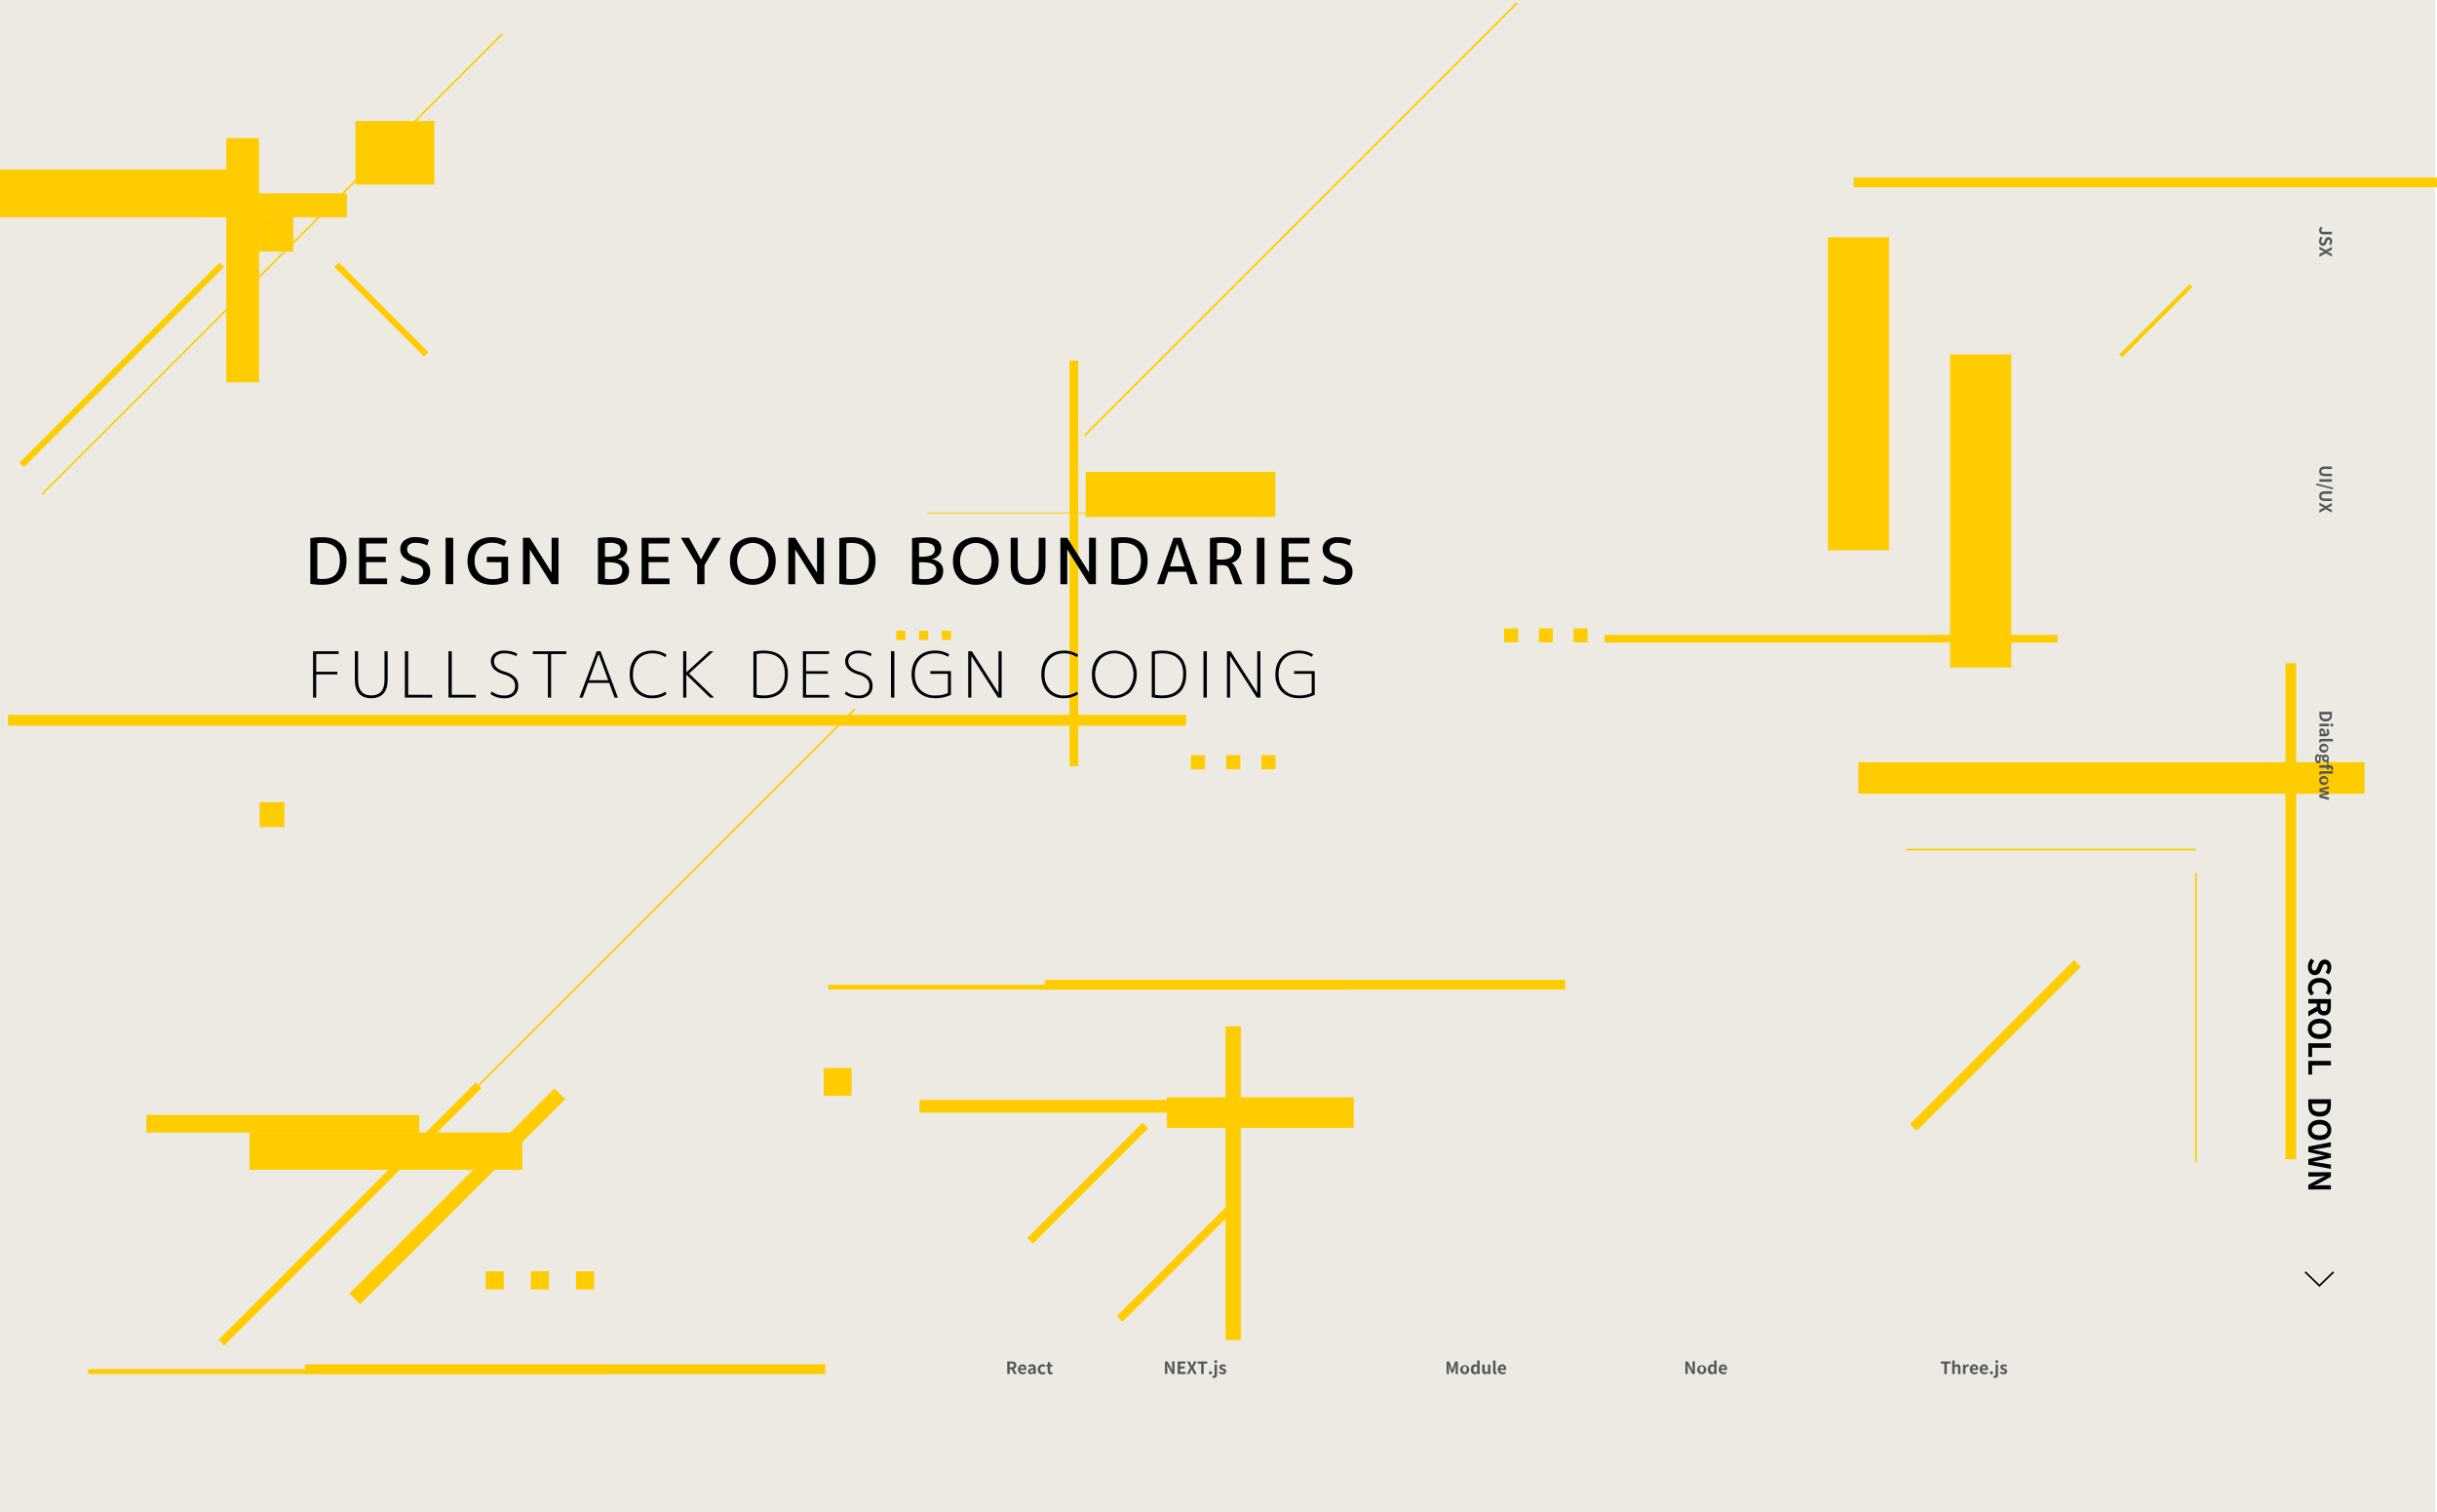<svg xmlns="http://www.w3.org/2000/svg" viewBox="0 0 1441.14 894.32"><defs><style>.cls-1{fill:#eceae2;}.cls-2{fill:#fc0;}.cls-3{fill:#565656;}.cls-4{fill:none;stroke:#fc0;stroke-miterlimit:10;}</style></defs><g id="レイヤー_2" data-name="レイヤー 2"><g id="newDesign"><rect class="cls-1" width="1440" height="894.32"/><rect class="cls-1" width="1440" height="894.32"/><rect class="cls-1" x="292.84" y="-252.84" width="854.32" height="1400" transform="translate(1167.16 -272.84) rotate(90)"/><rect class="cls-2" x="60.72" y="39.54" width="28.2" height="149.65" transform="translate(189.19 39.54) rotate(90)"/><rect class="cls-2" x="155.08" y="78.41" width="14.1" height="86.01" transform="translate(283.55 -40.71) rotate(90)"/><rect class="cls-2" x="133.83" y="81.7" width="19.34" height="144.39" transform="translate(287.01 307.79) rotate(180)"/><rect class="cls-2" x="70.2" y="132.02" width="3.66" height="167.37" transform="translate(173.62 12.25) rotate(45)"/><rect class="cls-2" x="223.72" y="145.55" width="3.66" height="74.99" transform="translate(-63.37 213.1) rotate(-45)"/><rect class="cls-2" x="153.17" y="128.47" width="20.24" height="20.24"/><rect class="cls-2" x="210.19" y="71.58" width="46.71" height="37.55"/><path class="cls-3" d="M1149.79,806.33h-2.08v-1.24h5.66v1.24h-2.1v6.17h-1.48Z"/><path class="cls-3" d="M1154.45,804.52h1.47v2l-.07,1.05a2.55,2.55,0,0,1,1.76-.82c1.21,0,1.73.84,1.73,2.25v3.49h-1.47v-3.31c0-.87-.24-1.17-.79-1.17a1.57,1.57,0,0,0-1.16.63v3.85h-1.47Z"/><path class="cls-3" d="M1160.85,806.9h1.2l.11,1h0a1.94,1.94,0,0,1,1.59-1.13,1.58,1.58,0,0,1,.66.12l-.25,1.27a1.87,1.87,0,0,0-.59-.09c-.44,0-1,.29-1.28,1.1v3.34h-1.47Z"/><path class="cls-3" d="M1164.86,809.7a2.74,2.74,0,0,1,2.61-2.94c1.54,0,2.34,1.13,2.34,2.67a2.76,2.76,0,0,1-.07.68h-3.45a1.47,1.47,0,0,0,1.55,1.4,2.31,2.31,0,0,0,1.26-.39l.5.9a3.53,3.53,0,0,1-1.95.62A2.72,2.72,0,0,1,1164.86,809.7Zm3.69-.57c0-.75-.34-1.23-1.06-1.23a1.26,1.26,0,0,0-1.22,1.23Z"/><path class="cls-3" d="M1170.67,809.7a2.74,2.74,0,0,1,2.61-2.94c1.54,0,2.34,1.13,2.34,2.67a2.76,2.76,0,0,1-.07.68h-3.45a1.47,1.47,0,0,0,1.55,1.4,2.31,2.31,0,0,0,1.26-.39l.5.9a3.53,3.53,0,0,1-2,.62A2.72,2.72,0,0,1,1170.67,809.7Zm3.69-.57c0-.75-.34-1.23-1.06-1.23a1.26,1.26,0,0,0-1.22,1.23Z"/><path class="cls-3" d="M1176.75,811.68a.92.92,0,1,1,.91,1A.91.91,0,0,1,1176.75,811.68Z"/><path class="cls-3" d="M1178.75,814.64l.26-1.09a1.45,1.45,0,0,0,.47.08c.47,0,.61-.32.61-1V806.9h1.47v5.74c0,1.2-.46,2.15-1.87,2.15A2.65,2.65,0,0,1,1178.75,814.64Zm1.22-9.45a.86.86,0,1,1,.85.81A.79.79,0,0,1,1180,805.19Z"/><path class="cls-3" d="M1182.61,811.85l.67-.92a2.43,2.43,0,0,0,1.5.61c.56,0,.81-.24.81-.59s-.58-.61-1.17-.84-1.5-.7-1.5-1.64.81-1.71,2.09-1.71a3.1,3.1,0,0,1,1.9.69l-.66.89a2.08,2.08,0,0,0-1.2-.48c-.51,0-.75.22-.75.54s.52.56,1.11.78,1.56.65,1.56,1.69-.77,1.77-2.23,1.77A3.55,3.55,0,0,1,1182.61,811.85Z"/><path class="cls-3" d="M595.63,805.09h2.58c1.55,0,2.78.55,2.78,2.25a2.12,2.12,0,0,1-1.41,2.13l1.73,3h-1.65l-1.52-2.8h-1v2.8h-1.48Zm2.44,3.44c.95,0,1.48-.4,1.48-1.19s-.53-1.07-1.48-1.07h-1v2.26Z"/><path class="cls-3" d="M602,809.7a2.74,2.74,0,0,1,2.61-2.94c1.54,0,2.34,1.13,2.34,2.67a2.76,2.76,0,0,1-.07.68h-3.45a1.47,1.47,0,0,0,1.55,1.4,2.31,2.31,0,0,0,1.26-.39l.5.9a3.53,3.53,0,0,1-2,.62A2.72,2.72,0,0,1,602,809.7Zm3.69-.57c0-.75-.34-1.23-1.06-1.23a1.26,1.26,0,0,0-1.22,1.23Z"/><path class="cls-3" d="M607.86,811c0-1.2,1-1.83,3.23-2.07,0-.55-.27-1-1-1a3.16,3.16,0,0,0-1.54.53l-.53-1a4.47,4.47,0,0,1,2.34-.74c1.42,0,2.15.85,2.15,2.47v3.27h-1.2l-.1-.6h0a2.63,2.63,0,0,1-1.69.74A1.59,1.59,0,0,1,607.86,811Zm3.23,0v-1.13c-1.37.17-1.83.55-1.83,1.05s.31.63.74.63A1.52,1.52,0,0,0,611.09,810.94Z"/><path class="cls-3" d="M613.7,809.7a2.79,2.79,0,0,1,2.86-2.94,2.45,2.45,0,0,1,1.63.62l-.7,1a1.27,1.27,0,0,0-.85-.37c-.86,0-1.44.69-1.44,1.74s.59,1.74,1.39,1.74a1.74,1.74,0,0,0,1.09-.45l.59,1a2.82,2.82,0,0,1-1.84.68A2.68,2.68,0,0,1,613.7,809.7Z"/><path class="cls-3" d="M619.53,810.54v-2.48h-.79V807l.87-.07.17-1.51H621v1.51h1.38v1.16H621v2.48c0,.64.26.94.76.94a1.64,1.64,0,0,0,.55-.12l.24,1.07a3.62,3.62,0,0,1-1.18.21C620,812.64,619.53,811.79,619.53,810.54Z"/><path class="cls-3" d="M688.94,805.09h1.51L692.6,809l.74,1.6h0c-.07-.77-.19-1.75-.19-2.59v-3h1.4v7.41h-1.5l-2.14-4-.75-1.59h-.05c.07.8.18,1.73.18,2.58v3h-1.4Z"/><path class="cls-3" d="M696.43,805.09H701v1.24h-3.06V808h2.6v1.24h-2.6v2h3.17v1.24h-4.65Z"/><path class="cls-3" d="M703.89,808.68l-1.95-3.59h1.64l.74,1.53c.18.35.33.71.55,1.17h0c.18-.46.33-.82.49-1.17l.7-1.53h1.56l-1.95,3.66,2.08,3.75h-1.64l-.83-1.64c-.19-.38-.36-.77-.58-1.22h0c-.18.45-.36.84-.54,1.22l-.79,1.64h-1.57Z"/><path class="cls-3" d="M710.32,806.33h-2.08v-1.24h5.66v1.24h-2.1v6.17h-1.48Z"/><path class="cls-3" d="M714.9,811.68a.92.92,0,1,1,.91,1A.91.91,0,0,1,714.9,811.68Z"/><path class="cls-3" d="M716.9,814.64l.26-1.09a1.45,1.45,0,0,0,.47.08c.47,0,.61-.32.61-1V806.9h1.47v5.74c0,1.2-.46,2.15-1.87,2.15A2.65,2.65,0,0,1,716.9,814.64Zm1.22-9.45a.86.86,0,1,1,.85.81A.79.79,0,0,1,718.12,805.19Z"/><path class="cls-3" d="M720.76,811.85l.67-.92a2.43,2.43,0,0,0,1.5.61c.56,0,.81-.24.81-.59s-.58-.61-1.17-.84-1.5-.7-1.5-1.64.81-1.71,2.09-1.71a3.1,3.1,0,0,1,1.9.69l-.66.89a2.08,2.08,0,0,0-1.2-.48c-.51,0-.75.22-.75.54s.52.56,1.11.78c.74.28,1.56.65,1.56,1.69s-.77,1.77-2.23,1.77A3.55,3.55,0,0,1,720.76,811.85Z"/><path class="cls-3" d="M855.44,805.09h1.64l1.26,3.47c.16.46.3,1,.45,1.42h.05c.16-.47.29-1,.45-1.42l1.23-3.47h1.64v7.41h-1.35v-3.09c0-.7.11-1.73.19-2.43h0l-.6,1.74-1.14,3.11h-.85l-1.15-3.11-.59-1.74h0c.07.7.19,1.73.19,2.43v3.09h-1.33Z"/><path class="cls-3" d="M863.51,809.7a2.7,2.7,0,1,1,2.69,2.94A2.73,2.73,0,0,1,863.51,809.7Zm3.88,0c0-1.05-.43-1.74-1.19-1.74s-1.19.69-1.19,1.74.43,1.74,1.19,1.74S867.39,810.76,867.39,809.7Z"/><path class="cls-3" d="M869.8,809.7c0-1.82,1.14-2.94,2.35-2.94a1.93,1.93,0,0,1,1.42.61l-.05-.88v-2H875v8h-1.19l-.11-.58h0a2.32,2.32,0,0,1-1.55.72C870.7,812.64,869.8,811.54,869.8,809.7Zm3.72,1.15v-2.46a1.51,1.51,0,0,0-1-.42c-.63,0-1.16.6-1.16,1.72s.42,1.74,1.16,1.74A1.27,1.27,0,0,0,873.52,810.85Z"/><path class="cls-3" d="M876.5,810.4v-3.5H878v3.31c0,.86.24,1.17.78,1.17a1.35,1.35,0,0,0,1.14-.7V806.9h1.47v5.6h-1.2l-.11-.8h0a2.25,2.25,0,0,1-1.78.94C877,812.64,876.5,811.8,876.5,810.4Z"/><path class="cls-3" d="M882.93,810.93v-6.41h1.47V811c0,.34.15.45.29.45l.2,0,.18,1.09a2,2,0,0,1-.76.13C883.29,812.64,882.93,812,882.93,810.93Z"/><path class="cls-3" d="M885.73,809.7a2.74,2.74,0,0,1,2.61-2.94c1.54,0,2.34,1.13,2.34,2.67a2.76,2.76,0,0,1-.07.68h-3.45a1.47,1.47,0,0,0,1.55,1.4,2.31,2.31,0,0,0,1.26-.39l.5.9a3.53,3.53,0,0,1-2,.62A2.72,2.72,0,0,1,885.73,809.7Zm3.69-.57c0-.75-.34-1.23-1.06-1.23a1.26,1.26,0,0,0-1.22,1.23Z"/><path class="cls-3" d="M996.62,805.09h1.51l2.15,3.95.74,1.6h.05c-.07-.77-.19-1.75-.19-2.59v-3h1.4v7.41h-1.5l-2.14-4-.75-1.59h0c.07.8.18,1.73.18,2.58v3h-1.4Z"/><path class="cls-3" d="M1003.64,809.7a2.7,2.7,0,1,1,2.69,2.94A2.73,2.73,0,0,1,1003.64,809.7Zm3.88,0c0-1.05-.43-1.74-1.19-1.74s-1.19.69-1.19,1.74.43,1.74,1.19,1.74S1007.52,810.76,1007.52,809.7Z"/><path class="cls-3" d="M1009.93,809.7c0-1.82,1.14-2.94,2.35-2.94a1.93,1.93,0,0,1,1.42.61l-.05-.88v-2h1.46v8h-1.19l-.11-.58h0a2.32,2.32,0,0,1-1.55.72C1010.83,812.64,1009.93,811.54,1009.93,809.7Zm3.72,1.15v-2.46a1.51,1.51,0,0,0-1-.42c-.63,0-1.16.6-1.16,1.72s.42,1.74,1.16,1.74A1.27,1.27,0,0,0,1013.65,810.85Z"/><path class="cls-3" d="M1016.34,809.7a2.74,2.74,0,0,1,2.61-2.94c1.54,0,2.34,1.13,2.34,2.67a2.76,2.76,0,0,1-.07.68h-3.45a1.47,1.47,0,0,0,1.55,1.4,2.31,2.31,0,0,0,1.26-.39l.5.9a3.53,3.53,0,0,1-2,.62A2.72,2.72,0,0,1,1016.34,809.7Zm3.69-.57c0-.75-.34-1.23-1.06-1.23a1.26,1.26,0,0,0-1.22,1.23Z"/><path class="cls-3" d="M1372.74,134l.75,1a1.25,1.25,0,0,0-.77,1.1c0,.65.35,1,1.37,1h4.9v1.48h-5a2.23,2.23,0,0,1-2.53-2.29A2.42,2.42,0,0,1,1372.74,134Z"/><path class="cls-3" d="M1372.52,139.88l1,.85a2.91,2.91,0,0,0-.82,1.88c0,.77.33,1.18.85,1.18s.72-.45,1-1.11l.42-1a2.14,2.14,0,0,1,2-1.5,2.31,2.31,0,0,1,2.14,2.56,3.28,3.28,0,0,1-.95,2.32l-.93-.75a2.36,2.36,0,0,0,.61-1.57c0-.65-.29-1.06-.78-1.06s-.72.52-1,1.15l-.41,1a2,2,0,0,1-2,1.49c-1.21,0-2.24-1-2.24-2.72A3.94,3.94,0,0,1,1372.52,139.88Z"/><path class="cls-3" d="M1375.4,147.92,1379,146v1.64l-1.53.74c-.35.18-.71.33-1.17.55v0c.46.18.82.33,1.17.49l1.53.7v1.56l-3.66-1.95-3.75,2.08v-1.64l1.64-.83,1.22-.58v0c-.45-.18-.84-.36-1.22-.54l-1.64-.79v-1.57Z"/><path class="cls-3" d="M1374.91,275.84H1379v1.47h-4.21c-1.54,0-2.06.54-2.06,1.4s.52,1.44,2.06,1.44H1379v1.42h-4.08c-2.46,0-3.47-1.05-3.47-2.86S1372.45,275.84,1374.91,275.84Z"/><path class="cls-3" d="M1379,283.36v1.47h-7.41v-1.47Z"/><path class="cls-3" d="M1379.64,288.37v1l-9.88-2.48v-1Z"/><path class="cls-3" d="M1374.91,290.49H1379V292h-4.21c-1.54,0-2.06.54-2.06,1.4s.52,1.44,2.06,1.44H1379v1.42h-4.08c-2.46,0-3.47-1.05-3.47-2.86S1372.45,290.49,1374.91,290.49Z"/><path class="cls-3" d="M1375.4,299.32l3.59-1.94V299l-1.53.74c-.35.18-.71.33-1.17.55v.05c.46.18.82.33,1.17.49l1.53.7v1.56l-3.66-2-3.75,2.08v-1.64l1.64-.83,1.22-.58v0c-.45-.18-.84-.36-1.22-.54l-1.64-.79v-1.56Z"/><rect class="cls-2" x="1098.99" y="450.73" width="299.29" height="18.66"/><rect class="cls-2" x="1208.03" y="535.66" width="293.31" height="6.3" transform="translate(815.88 1893.5) rotate(-90)"/><rect class="cls-2" x="1127.32" y="501.83" width="171.25" height="1"/><rect class="cls-2" x="1298.06" y="516.11" width="1" height="171.25"/><rect class="cls-2" x="1111.37" y="615.4" width="137.2" height="5.61" transform="translate(-91.53 1015.44) rotate(-45)"/><path class="cls-3" d="M1379,420.94v2c0,2.26-1.18,3.66-3.68,3.66s-3.73-1.4-3.73-3.58v-2.11Zm-6.22,1.94c0,1.38.74,2.24,2.54,2.24s2.49-.86,2.49-2.24v-.46h-5Z"/><path class="cls-3" d="M1377.18,428v1.47h-5.6V428Zm1.71-.12a.86.86,0,1,1-.81.86A.79.79,0,0,1,1378.89,427.84Z"/><path class="cls-3" d="M1373.1,430.72c1.2,0,1.83,1,2.07,3.23.55,0,1-.27,1-1a3.16,3.16,0,0,0-.53-1.54l1-.53a4.47,4.47,0,0,1,.74,2.34c0,1.42-.85,2.15-2.47,2.15h-3.27v-1.2l.6-.1v0a2.63,2.63,0,0,1-.74-1.69A1.59,1.59,0,0,1,1373.1,430.72Zm0,3.23h1.13c-.17-1.37-.55-1.83-1-1.83s-.63.31-.63.74A1.52,1.52,0,0,0,1373.14,434Z"/><path class="cls-3" d="M1373.15,436.91h6.41v1.47h-6.47c-.34,0-.45.15-.45.29a.83.83,0,0,0,0,.2l-1.09.18a2,2,0,0,1-.13-.76C1371.44,437.27,1372.11,436.91,1373.15,436.91Z"/><path class="cls-3" d="M1374.38,439.71a2.7,2.7,0,1,1-2.94,2.69A2.73,2.73,0,0,1,1374.38,439.71Zm0,3.88c1,0,1.74-.43,1.74-1.19s-.69-1.19-1.74-1.19-1.74.43-1.74,1.19S1373.32,443.59,1374.38,443.59Z"/><path class="cls-3" d="M1370.59,446a1.36,1.36,0,0,1,1.16.8h0a1.06,1.06,0,0,1,.94-.51,1.37,1.37,0,0,1,1,.63h0a1.83,1.83,0,0,1,1.47-.75,2.06,2.06,0,0,1,2,2.26,2.63,2.63,0,0,1-.14.84v2h-1.08v-.95a1.48,1.48,0,0,1-.85.25,1.91,1.91,0,0,1-1.9-2.16,2.38,2.38,0,0,1,.13-.72.57.57,0,0,0-.48-.24c-.3,0-.46.22-.46.88v.95c0,1.35-.42,2.09-1.4,2.09-1.13,0-2-1.18-2-3C1369.15,447,1369.6,446,1370.59,446Zm.3,4c.4,0,.5-.33.5-.93v-.68a3.16,3.16,0,0,1,.08-.78.83.83,0,0,0-.65-.36c-.47,0-.74.52-.74,1.33S1370.45,449.93,1370.89,449.93Zm4.41-.67a.89.89,0,1,0,0-1.76c-.67,0-1,.39-1,.88S1374.63,449.26,1375.3,449.26Z"/><path class="cls-3" d="M1373.15,456h6.41v1.46h-6.47c-.34,0-.45.16-.45.29a.79.79,0,0,0,0,.2l-1.09.18a1.87,1.87,0,0,1-.13-.75C1371.44,456.36,1372.11,456,1373.15,456Zm2.87-3.47v-.75h1.09l.06.75h.46a1.82,1.82,0,0,1,2.07,1.95,3.19,3.19,0,0,1-.19,1.06l-1.09-.27a1.59,1.59,0,0,0,.12-.59c0-.44-.26-.68-.88-.68h-.48v1.05H1376V454h-4.44v-1.47Z"/><path class="cls-3" d="M1374.38,458.81a2.7,2.7,0,1,1-2.94,2.69A2.73,2.73,0,0,1,1374.38,458.81Zm0,3.88c1,0,1.74-.43,1.74-1.19s-.69-1.19-1.74-1.19-1.74.43-1.74,1.19S1373.32,462.69,1374.38,462.69Z"/><path class="cls-3" d="M1377.18,464.9v1.47l-2.76.61c-.55.11-1.08.18-1.64.28v0c.56.11,1.1.21,1.64.35l2.76.68v1.3l-2.76.7c-.55.13-1.08.23-1.64.35v.05l1.64.28,2.76.61V473l-5.6-1.38v-1.73l2.44-.59c.53-.12,1-.21,1.63-.32v0c-.59-.11-1.11-.19-1.63-.31l-2.44-.57v-1.68Z"/><path d="M1366.74,566.84l1.84,1.53a5.28,5.28,0,0,0-1.48,3.39c0,1.39.6,2.12,1.53,2.12s1.3-.81,1.81-2l.75-1.79a3.86,3.86,0,0,1,3.58-2.7c2.18,0,3.86,1.91,3.86,4.61a5.91,5.91,0,0,1-1.71,4.18l-1.68-1.35a4.23,4.23,0,0,0,1.1-2.83c0-1.17-.52-1.91-1.4-1.91s-1.3.94-1.75,2.07l-.74,1.75a3.67,3.67,0,0,1-3.62,2.68c-2.18,0-4-1.82-4-4.89A7.12,7.12,0,0,1,1366.74,566.84Z"/><path d="M1371.66,578.29c4.39,0,7,2.83,7,6.2a5.42,5.42,0,0,1-1.71,3.9l-1.7-1.38a3.52,3.52,0,0,0,1.12-2.47c0-2-1.73-3.53-4.59-3.53s-4.65,1.37-4.65,3.48a3.65,3.65,0,0,0,1.32,2.75l-1.66,1.41a5.4,5.4,0,0,1-2-4.25C1364.8,581,1367.21,578.29,1371.66,578.29Z"/><path d="M1378.39,590.78v4.65c0,2.79-1,5-4.05,5a3.8,3.8,0,0,1-3.83-2.54l-5.46,3.11v-3l5-2.74v-1.85h-5v-2.67Zm-6.19,4.4c0,1.71.72,2.66,2.14,2.66s1.93-1,1.93-2.66v-1.73h-4.07Z"/><path d="M1371.77,602.39c4.34,0,6.86,2.43,6.86,6s-2.54,6-6.86,6-7-2.43-7-6S1367.45,602.39,1371.77,602.39Zm0,9.2c2.86,0,4.57-1.26,4.57-3.24s-1.71-3.24-4.57-3.24-4.67,1.26-4.67,3.24S1368.92,611.59,1371.77,611.59Z"/><path d="M1378.39,616.92v2.67h-11.11V625h-2.23v-8.08Z"/><path d="M1378.39,627.32V630h-11.11v5.42h-2.23v-8.09Z"/><path d="M1378.39,650v3.65c0,4.07-2.12,6.59-6.62,6.59s-6.72-2.52-6.72-6.45V650Zm-11.2,3.49c0,2.48,1.34,4,4.58,4s4.48-1.55,4.48-4v-.83h-9.06Z"/><path d="M1371.77,662.17c4.34,0,6.86,2.43,6.86,6s-2.54,6-6.86,6-7-2.43-7-6S1367.45,662.17,1371.77,662.17Zm0,9.2c2.86,0,4.57-1.26,4.57-3.24s-1.71-3.24-4.57-3.24-4.67,1.26-4.67,3.24S1368.92,671.37,1371.77,671.37Z"/><path d="M1378.39,675.4v2.7l-6.51,1.06c-1.41.2-2.81.42-4.25.62v.07c1.44.27,2.86.56,4.25.84l6.51,1.55v2.29l-6.51,1.53c-1.37.29-2.81.56-4.25.85V687l4.25.59,6.51,1.06v2.52l-13.34-2.46v-3.32l6.59-1.49c1-.22,2.07-.41,3.1-.58v-.07c-1-.18-2-.36-3.1-.57l-6.59-1.46V678Z"/><path d="M1378.39,693.17v2.72l-7.11,3.87-2.88,1.33v.09c1.39-.13,3.15-.34,4.66-.34h5.33v2.52h-13.34v-2.7l7.13-3.86,2.86-1.35v-.09c-1.44.13-3.11.33-4.64.33h-5.35v-2.52Z"/><rect class="cls-2" x="889.47" y="371.58" width="8.24" height="8.24"/><rect class="cls-2" x="910.03" y="371.58" width="8.24" height="8.24"/><rect class="cls-2" x="930.6" y="371.58" width="8.24" height="8.24"/><rect class="cls-2" x="530.03" y="373" width="5.4" height="5.4"/><rect class="cls-2" x="543.49" y="373" width="5.4" height="5.4"/><rect class="cls-2" x="556.95" y="373" width="5.4" height="5.4"/><rect class="cls-2" x="287.23" y="751.76" width="10.7" height="10.7"/><rect class="cls-2" x="313.93" y="751.76" width="10.7" height="10.7"/><rect class="cls-2" x="340.64" y="751.76" width="10.7" height="10.7"/><polygon points="1371.58 760.96 1362.83 752.48 1363.52 751.76 1371.58 759.57 1379.64 751.76 1380.34 752.48 1371.58 760.96"/><rect class="cls-2" x="180.44" y="806.74" width="307.6" height="5.76"/><rect class="cls-2" x="1096.25" y="105" width="344.89" height="5.76"/><rect class="cls-2" x="1080.92" y="140.31" width="36.15" height="185.09"/><rect class="cls-2" x="1153.22" y="209.6" width="36.15" height="185.09"/><rect class="cls-2" x="948.79" y="375.39" width="267.91" height="4.54"/><rect class="cls-2" x="153.55" y="474.38" width="14.64" height="14.64"/><rect class="cls-2" x="487.12" y="631.56" width="16.44" height="16.44"/><rect class="cls-2" x="515.16" y="330.6" width="239.77" height="5.15" transform="translate(301.87 968.22) rotate(-90)"/><rect class="cls-2" x="548.38" y="303.06" width="139.99" height="0.6"/><rect class="cls-2" x="642.04" y="279.02" width="112.16" height="26.63" transform="translate(1396.25 584.67) rotate(-180)"/><rect class="cls-2" x="86.55" y="659.32" width="161.33" height="10.36"/><rect class="cls-2" x="147.56" y="669.68" width="161.33" height="22.03"/><rect class="cls-2" x="265.92" y="621.66" width="8.99" height="171.54" transform="translate(579.43 15.99) rotate(45)"/><rect class="cls-2" x="1245.5" y="188.47" width="58.73" height="2.4" transform="translate(239.28 957.01) rotate(-45)"/><rect class="cls-2" x="52.22" y="809.62" width="307.6" height="2.88"/><rect class="cls-2" x="618.03" y="579.39" width="307.6" height="5.76"/><rect class="cls-2" x="489.8" y="582.28" width="307.6" height="2.88"/><rect class="cls-2" x="4.73" y="422.71" width="696.72" height="6.4"/><path d="M204.91,331.36q0,7.13-3.68,10.78t-10.58,3.66a42,42,0,0,1-7.13-.56v-27a42.42,42.42,0,0,1,7.13-.56q6.87,0,10.57,3.54T204.91,331.36Zm-3.94,0c0-3.41-.87-6-2.63-7.72S194,321,190.65,321a15,15,0,0,0-3,.26v20.86a15,15,0,0,0,3,.27q5.25,0,7.79-2.72T201,331.36Z"/><path d="M216.51,321.41v7.81h11.63v3.22H216.51v9.61h12.38v3.38H212.38V318h16.51v3.38Z"/><path d="M245.56,321a5.35,5.35,0,0,0-3.53,1,3.44,3.44,0,0,0-1.24,2.8c0,2.07,1.52,3.58,4.58,4.5q4.9,1.4,7,3.45a7.32,7.32,0,0,1,2,5.37,7,7,0,0,1-2.38,5.7q-2.38,2-6.81,2a16.2,16.2,0,0,1-8.44-2.25l1.12-3.37a12.94,12.94,0,0,0,7.32,2.25,5.58,5.58,0,0,0,3.75-1.13,4,4,0,0,0,1.32-3.19A4.34,4.34,0,0,0,249.2,335a9.07,9.07,0,0,0-3.83-2,15.66,15.66,0,0,1-6.55-3.34,6.58,6.58,0,0,1-2.08-4.91,6.41,6.41,0,0,1,2.34-5.18,9.83,9.83,0,0,1,6.48-1.95,19.35,19.35,0,0,1,8.06,1.69l-.93,3.19A16.23,16.23,0,0,0,245.56,321Z"/><path d="M263.53,345.43V318H268v27.4Z"/><path d="M296.52,332.44h-8.63v-3.22h12.57v14.52a20.36,20.36,0,0,1-9.19,2.06q-6.76,0-10.79-3.81c-2.69-2.53-4-6-4-10.26s1.3-7.72,3.89-10.26,6.11-3.81,10.56-3.81a15.89,15.89,0,0,1,8.52,2.29l-1.31,3a13.06,13.06,0,0,0-6.83-2,10.34,10.34,0,0,0-7.81,2.93,10.81,10.81,0,0,0-2.82,7.84,10.5,10.5,0,0,0,3,7.86,11,11,0,0,0,8,2.91,12.14,12.14,0,0,0,4.88-.94Z"/><path d="M309.24,345.43V318h4.05l12.84,20.46h.07V318h4.06v27.4H326.2L313.37,325h-.08v20.45Z"/><path d="M372,337.55q0,8.25-10.88,8.25a46.71,46.71,0,0,1-7.51-.56v-27a42.51,42.51,0,0,1,7.13-.56q10.14,0,10.14,6.75a5.77,5.77,0,0,1-1.54,4,7.16,7.16,0,0,1-4.09,2.2v.07a8.53,8.53,0,0,1,4.95,2.33A6.29,6.29,0,0,1,372,337.55Zm-14.26-8.33h1.5c2.75,0,4.74-.35,5.95-1.05A3.46,3.46,0,0,0,367,325a3.4,3.4,0,0,0-1.46-3,9,9,0,0,0-4.81-1,15.89,15.89,0,0,0-3,.26Zm0,3.22v9.8a19.86,19.86,0,0,0,3.38.26q3.53,0,5.18-1.31a4.84,4.84,0,0,0,1.65-4,3.83,3.83,0,0,0-2-3.58c-1.33-.76-3.57-1.15-6.72-1.15Z"/><path d="M383.55,321.41v7.81h11.63v3.22H383.55v9.61h12.38v3.38H379.42V318h16.51v3.38Z"/><path d="M407.49,318l7,12.76h.07l7-12.76h4.69l-9.64,16.14v11.26H412.3V334.17L402.65,318Z"/><path d="M435.38,321.49a14.53,14.53,0,0,1,19.66,0q3.68,3.83,3.68,10.24T455,342a14.56,14.56,0,0,1-19.66,0q-3.69-3.84-3.68-10.25T435.38,321.49Zm3.07,18.07a9.38,9.38,0,0,0,13.51,0,13.28,13.28,0,0,0,0-15.65,9.38,9.38,0,0,0-13.51,0,13.28,13.28,0,0,0,0,15.65Z"/><path d="M466.19,345.43V318h4.05l12.83,20.46h.08V318h4.05v27.4h-4.05L470.31,325h-.07v20.45Z"/><path d="M517.75,331.36q0,7.13-3.68,10.78t-10.58,3.66a42,42,0,0,1-7.13-.56v-27a42.42,42.42,0,0,1,7.13-.56q6.87,0,10.56,3.54T517.75,331.36Zm-3.94,0q0-5.12-2.63-7.72c-1.75-1.74-4.31-2.6-7.69-2.6a15,15,0,0,0-3,.26v20.86a14.91,14.91,0,0,0,3,.27q5.25,0,7.79-2.72T513.81,331.36Z"/><path d="M557.76,337.55q0,8.25-10.89,8.25a46.58,46.58,0,0,1-7.5-.56v-27a42.34,42.34,0,0,1,7.13-.56q10.13,0,10.13,6.75a5.72,5.72,0,0,1-1.54,4,7.13,7.13,0,0,1-4.09,2.2v.07a8.53,8.53,0,0,1,5,2.33A6.26,6.26,0,0,1,557.76,337.55Zm-14.27-8.33H545q4.13,0,5.94-1.05a3.44,3.44,0,0,0,1.82-3.19,3.38,3.38,0,0,0-1.46-3,8.94,8.94,0,0,0-4.8-1,15.92,15.92,0,0,0-3,.26Zm0,3.22v9.8a19.94,19.94,0,0,0,3.38.26q3.52,0,5.18-1.31a4.84,4.84,0,0,0,1.65-4,3.83,3.83,0,0,0-2-3.58c-1.32-.76-3.56-1.15-6.71-1.15Z"/><path d="M567.21,321.49a14.54,14.54,0,0,1,19.67,0q3.68,3.83,3.68,10.24T586.88,342a14.57,14.57,0,0,1-19.67,0q-3.68-3.84-3.67-10.25T567.21,321.49Zm3.08,18.07a9.38,9.38,0,0,0,13.51,0,13.28,13.28,0,0,0,0-15.65,9.38,9.38,0,0,0-13.51,0,13.28,13.28,0,0,0,0,15.65Z"/><path d="M601.85,318v16.52q0,7.8,6.19,7.8t6.2-7.8V318h4v16.33q0,5.67-2.67,8.55T608,345.8q-5,0-7.66-2.89t-2.66-8.55V318Z"/><path d="M627.07,345.43V318h4L644,338.49H644V318h4.06v27.4H644L631.2,325h-.08v20.45Z"/><path d="M678.64,331.36q0,7.13-3.68,10.78t-10.59,3.66a42.08,42.08,0,0,1-7.13-.56v-27a42.51,42.51,0,0,1,7.13-.56q6.87,0,10.57,3.54T678.64,331.36Zm-3.95,0q0-5.12-2.62-7.72c-1.75-1.74-4.32-2.6-7.7-2.6a15.1,15.1,0,0,0-3,.26v20.86a15.05,15.05,0,0,0,3,.27c3.51,0,6.1-.91,7.79-2.72S674.69,335.11,674.69,331.36Z"/><path d="M684.23,345.43,694,318h4.51l9.75,27.4h-4.42l-2.37-7.28H690.87l-2.37,7.28Zm7.65-10.51h8.56l-4.24-13.13h-.08Z"/><path d="M719.65,334.17v11.26h-4.13V318.22a47.24,47.24,0,0,1,7.51-.56c3.6,0,6.32.66,8.14,2a6.41,6.41,0,0,1,2.74,5.51,8.08,8.08,0,0,1-1.46,4.88,7.36,7.36,0,0,1-4,2.78v.07c1.08.66,2.08,2.14,3,4.47l3.19,8.07h-4.27l-3.12-8.07a5.22,5.22,0,0,0-1.74-2.61,7.71,7.71,0,0,0-3.63-.58Zm0-3.23h2.25q8,0,8-5.4a3.87,3.87,0,0,0-1.71-3.44q-1.71-1.14-5.49-1.14a15.92,15.92,0,0,0-3,.26Z"/><path d="M743.26,345.43V318h4.5v27.4Z"/><path d="M762,321.41v7.81h11.63v3.22H762v9.61h12.38v3.38H757.86V318h16.51v3.38Z"/><path d="M791,321a5.38,5.38,0,0,0-3.53,1,3.46,3.46,0,0,0-1.23,2.8c0,2.07,1.52,3.58,4.57,4.5q4.92,1.4,7,3.45a7.32,7.32,0,0,1,2,5.37,7,7,0,0,1-2.38,5.7q-2.38,2-6.81,2a16.24,16.24,0,0,1-8.45-2.25l1.13-3.37a12.94,12.94,0,0,0,7.32,2.25,5.62,5.62,0,0,0,3.75-1.13,4,4,0,0,0,1.31-3.19,4.34,4.34,0,0,0-1.05-3.08,8.94,8.94,0,0,0-3.83-2,15.61,15.61,0,0,1-6.54-3.34,6.58,6.58,0,0,1-2.09-4.91,6.39,6.39,0,0,1,2.35-5.18,9.82,9.82,0,0,1,6.47-1.95,19.36,19.36,0,0,1,8.07,1.69l-.94,3.19A16.16,16.16,0,0,0,791,321Z"/><path d="M200.21,386.72H187v10.5h12.5v1.58H187v13.7h-1.87V385.1h15.12Z"/><path d="M219.57,411.22q7.81,0,7.81-9.12v-17h1.88v17q0,5.26-2.52,8c-1.67,1.85-4.08,2.77-7.2,2.77s-5.53-.92-7.19-2.76-2.5-4.52-2.5-8.05v-17h1.92v17Q211.77,411.22,219.57,411.22Z"/><path d="M241.38,385.1v25.75h14.18v1.65H239.43V385.1Z"/><path d="M267.16,385.1v25.75h14.19v1.65H265.21V385.1Z"/><path d="M298.23,386.34a7.07,7.07,0,0,0-4.48,1.26,4.23,4.23,0,0,0-1.6,3.51q0,4.13,6.12,6a14.6,14.6,0,0,1,6.27,3.3,7.14,7.14,0,0,1,1.91,5.14,6.83,6.83,0,0,1-2.16,5.43,9.05,9.05,0,0,1-6.17,1.89,13.43,13.43,0,0,1-8.07-2.51l.68-1.5a12,12,0,0,0,7.39,2.4,7.09,7.09,0,0,0,4.81-1.46,5.38,5.38,0,0,0,1.65-4.25,5.67,5.67,0,0,0-1.49-4.07,11.59,11.59,0,0,0-5-2.64q-7.8-2.32-7.8-7.73a5.74,5.74,0,0,1,2.08-4.64,8.84,8.84,0,0,1,5.83-1.74,16.55,16.55,0,0,1,7.7,1.8l-.53,1.5A14.89,14.89,0,0,0,298.23,386.34Z"/><path d="M315.12,385.1H334.9v1.65h-9V412.5h-1.88V386.75h-8.93Z"/><path d="M342.63,412.5l10.24-27.4h2.26l10.28,27.4h-2l-3.15-8.67h-12.5l-3.15,8.67Zm5.7-10.25h11.34L354,386.75H354Z"/><path d="M385.9,386.34a11,11,0,0,0-8.46,3.38q-3.13,3.38-3.14,9.08a12.71,12.71,0,0,0,3.19,9.06,11,11,0,0,0,8.41,3.4,13.52,13.52,0,0,0,7.54-2.25l.72,1.46a14.64,14.64,0,0,1-8.37,2.4,12.84,12.84,0,0,1-9.74-3.82q-3.66-3.84-3.66-10.25T376,388.52c2.42-2.53,5.67-3.79,9.78-3.79a14.64,14.64,0,0,1,8.37,2.4l-.72,1.46A13.29,13.29,0,0,0,385.9,386.34Z"/><path d="M405.87,385.1v12.42h.07l13.55-12.42h2.4l-14.41,13.14,14.78,14.26h-2.4L405.94,399h-.07V412.5H404V385.1Z"/><path d="M465.91,398.43q0,7.05-3.68,10.75t-10.58,3.69a29,29,0,0,1-6.12-.6V385.33a29.68,29.68,0,0,1,6.12-.6q6.9,0,10.58,3.54T465.91,398.43Zm-14.26-12.09a21.64,21.64,0,0,0-4.24.45v24a21.64,21.64,0,0,0,4.24.45q6.12,0,9.29-3.27t3.17-9.56q0-5.94-3.17-9T451.65,386.34Z"/><path d="M476.68,386.72v10.13h12.87v1.58H476.68v12.45H490.3v1.62H474.81V385.1H490.3v1.62Z"/><path d="M507.75,386.34a7.07,7.07,0,0,0-4.48,1.26,4.23,4.23,0,0,0-1.59,3.51q0,4.13,6.11,6a14.6,14.6,0,0,1,6.27,3.3,7.09,7.09,0,0,1,1.91,5.14,6.86,6.86,0,0,1-2.15,5.43,9.1,9.1,0,0,1-6.18,1.89,13.43,13.43,0,0,1-8.07-2.51l.68-1.5a12.07,12.07,0,0,0,7.39,2.4,7.09,7.09,0,0,0,4.81-1.46,5.38,5.38,0,0,0,1.65-4.25,5.7,5.7,0,0,0-1.48-4.07,11.7,11.7,0,0,0-5-2.64q-7.8-2.32-7.8-7.73a5.74,5.74,0,0,1,2.08-4.64,8.84,8.84,0,0,1,5.83-1.74,16.55,16.55,0,0,1,7.7,1.8l-.53,1.5A14.89,14.89,0,0,0,507.75,386.34Z"/><path d="M526.89,412.5V385.1h2v27.4Z"/><path d="M553.05,386.34q-5.62,0-8.84,3.34T541,398.8q0,5.74,3.26,9.1a11.83,11.83,0,0,0,8.89,3.36,17.83,17.83,0,0,0,7.4-1.46V398.43h-10.4v-1.58h12.2v14a20.72,20.72,0,0,1-9.31,2q-6.34,0-10.15-3.82t-3.81-10.25q0-6.42,3.74-10.25t10.07-3.82a15.77,15.77,0,0,1,8.48,2.25l-.71,1.42A14.51,14.51,0,0,0,553.05,386.34Z"/><path d="M572.57,412.5V385.1h2.14l15.68,24.55h.08V385.1h1.87v27.4h-2.17L574.48,388h-.07V412.5Z"/><path d="M629.31,386.34a11,11,0,0,0-8.46,3.38q-3.14,3.38-3.14,9.08a12.71,12.71,0,0,0,3.19,9.06,11,11,0,0,0,8.41,3.4,13.52,13.52,0,0,0,7.54-2.25l.72,1.46a14.64,14.64,0,0,1-8.37,2.4,12.84,12.84,0,0,1-9.74-3.82q-3.66-3.84-3.66-10.25t3.62-10.28q3.62-3.79,9.78-3.79a14.64,14.64,0,0,1,8.37,2.4l-.72,1.46A13.29,13.29,0,0,0,629.31,386.34Z"/><path d="M668.58,409a13.91,13.91,0,0,1-19.23,0q-3.65-3.87-3.64-10.21t3.64-10.21a13.91,13.91,0,0,1,19.23,0,16.07,16.07,0,0,1,0,20.42Zm-17.84-1.17a11.6,11.6,0,0,0,16.45,0,14.58,14.58,0,0,0,0-18.08,11.6,11.6,0,0,0-16.45,0,14.66,14.66,0,0,0,0,18.08Z"/><path d="M701.48,398.43q0,7.05-3.68,10.75t-10.58,3.69a29,29,0,0,1-6.12-.6V385.33a29.68,29.68,0,0,1,6.12-.6q6.9,0,10.58,3.54T701.48,398.43Zm-14.26-12.09a21.64,21.64,0,0,0-4.24.45v24a21.64,21.64,0,0,0,4.24.45q6.1,0,9.28-3.27t3.18-9.56q0-5.94-3.18-9T687.22,386.34Z"/><path d="M711.68,412.5V385.1h2v27.4Z"/><path d="M725.57,412.5V385.1h2.14l15.69,24.55h.07V385.1h1.88v27.4h-2.18L727.48,388h-.07V412.5Z"/><path d="M768.16,386.34q-5.62,0-8.83,3.34t-3.21,9.12q0,5.74,3.26,9.1t8.9,3.36a17.79,17.79,0,0,0,7.39-1.46V398.43H765.28v-1.58h12.19v14a20.72,20.72,0,0,1-9.31,2q-6.33,0-10.15-3.82T754.2,398.8q0-6.42,3.74-10.25T768,384.73A15.83,15.83,0,0,1,776.5,387l-.72,1.42A14.46,14.46,0,0,0,768.16,386.34Z"/><rect class="cls-2" x="704.21" y="446.55" width="8.37" height="8.37"/><rect class="cls-2" x="725.08" y="446.55" width="8.37" height="8.37"/><rect class="cls-2" x="745.96" y="446.55" width="8.37" height="8.37"/><rect class="cls-2" x="632.75" y="561.41" width="7.55" height="185.5" transform="translate(1290.68 17.63) rotate(90)"/><rect class="cls-2" x="736.25" y="602.68" width="18.12" height="110.5" transform="translate(1403.24 -87.38) rotate(90)"/><rect class="cls-2" x="724.75" y="606.91" width="9.06" height="185.5" transform="translate(1458.55 1399.31) rotate(180)"/><rect class="cls-2" x="693.87" y="697.65" width="4.7" height="96.34" transform="translate(731.29 -273.86) rotate(45)"/><rect class="cls-2" x="640.87" y="651.48" width="4.7" height="96.34" transform="translate(683.13 -249.9) rotate(45)"/><rect class="cls-2" x="204.59" y="610.32" width="4.7" height="215.11" transform="translate(568.23 63.93) rotate(45)"/><line class="cls-4" x1="24.76" y1="292.33" x2="297.09" y2="20"/><line class="cls-4" x1="233.29" y1="691.54" x2="505.62" y2="419.2"/><line class="cls-4" x1="641.3" y1="257.59" x2="897.17" y2="1.72"/></g></g></svg>